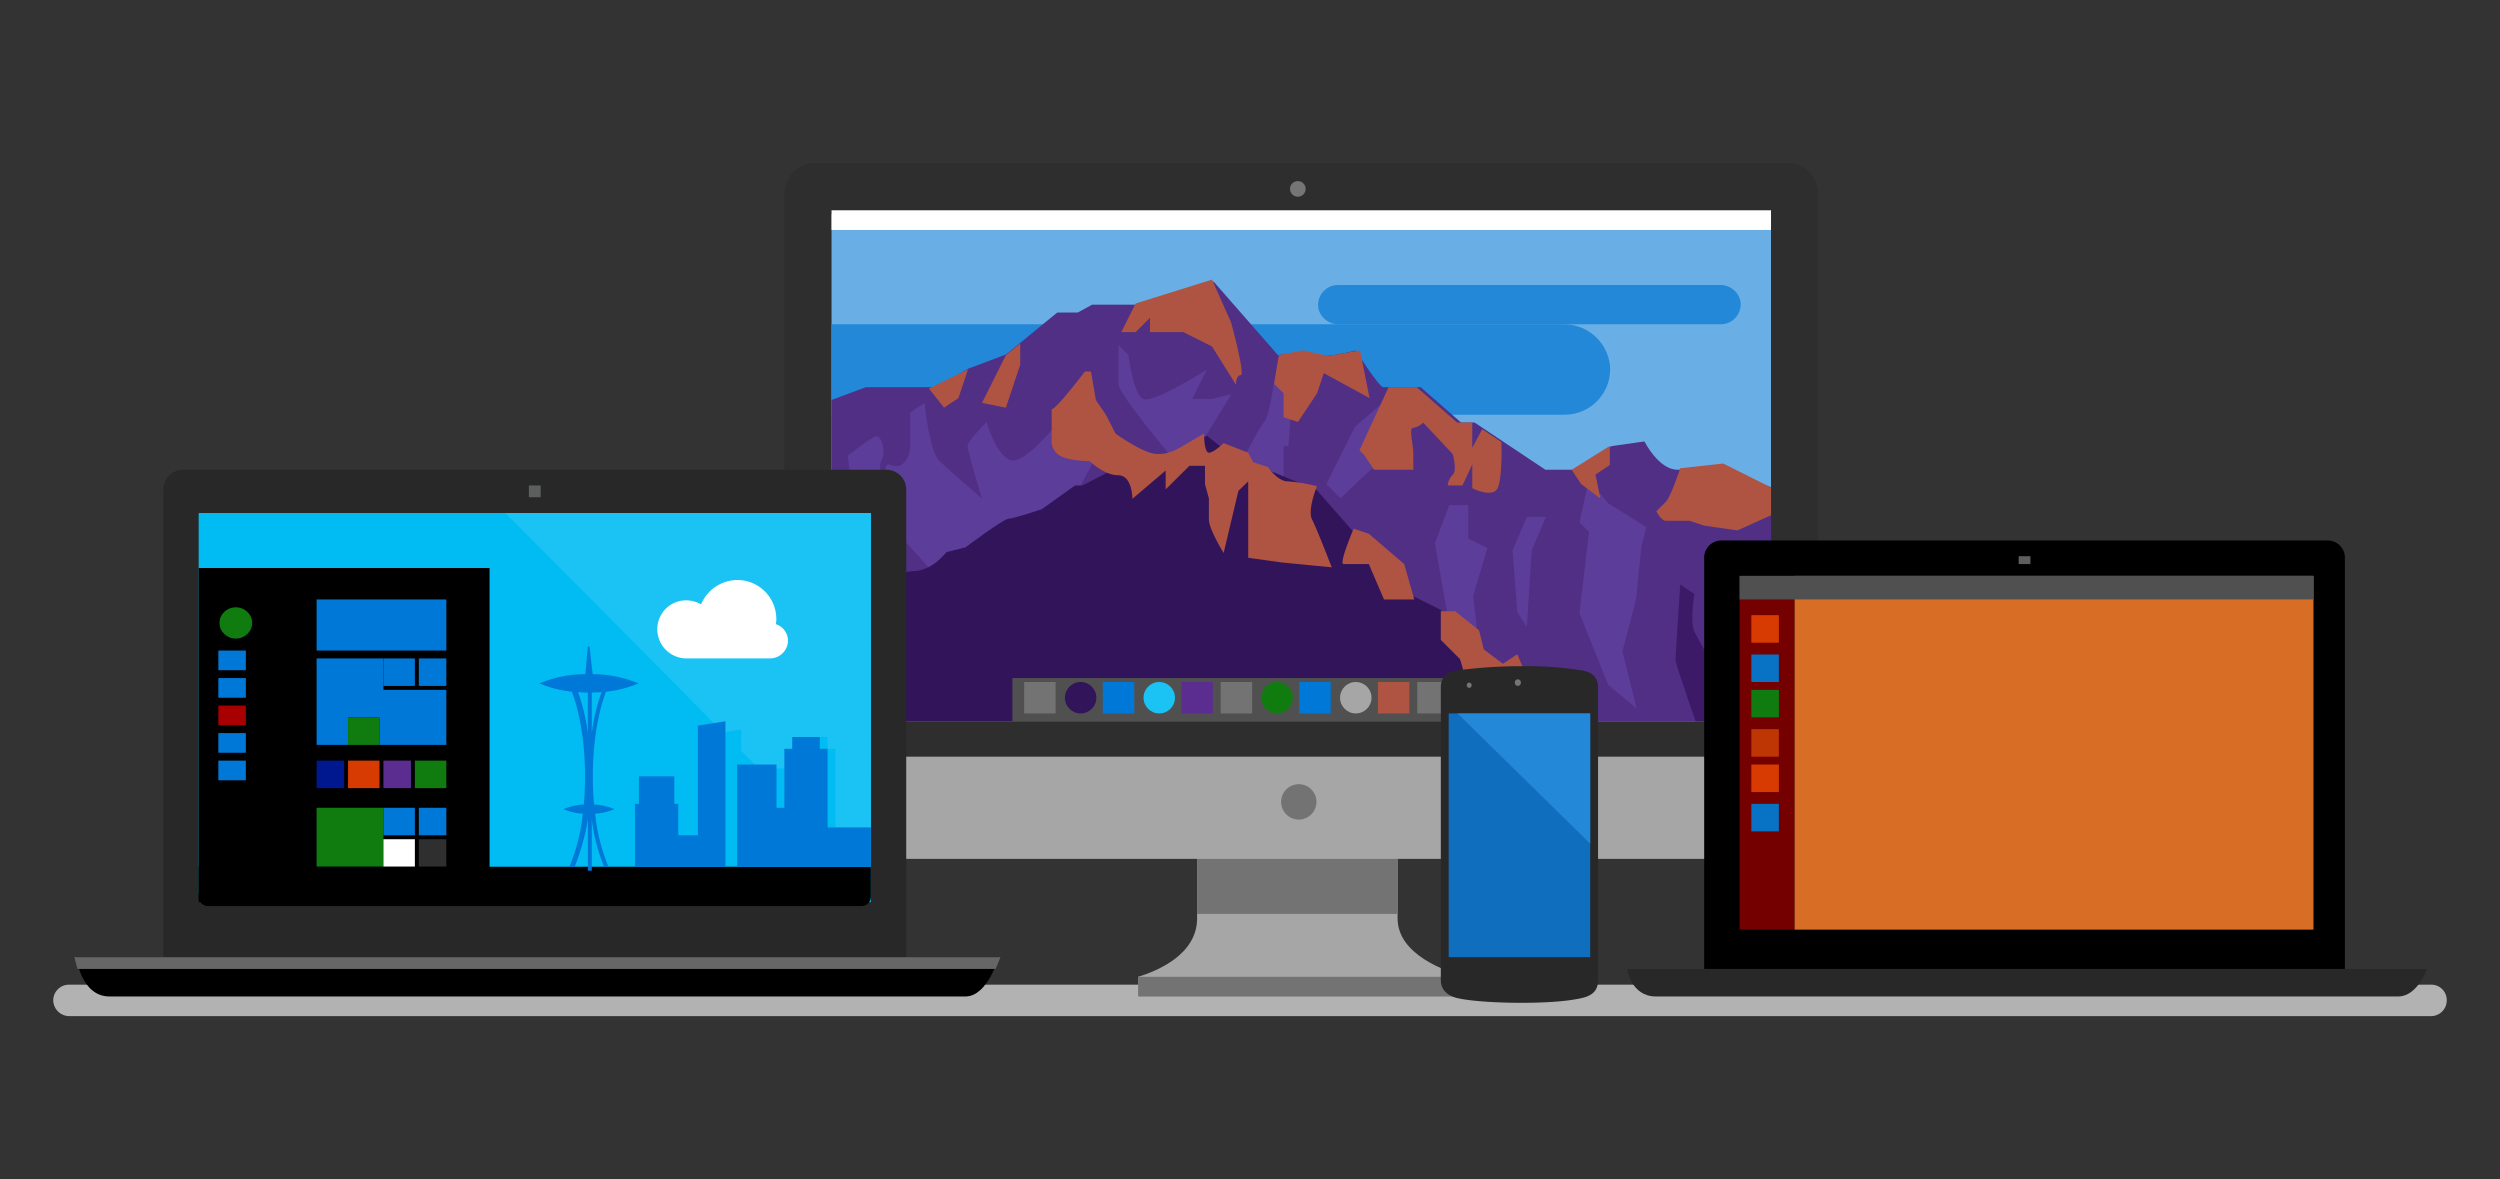 <svg xmlns="http://www.w3.org/2000/svg" viewBox="0 0 636 300"><rect x="0" y="0" width="636" height="300" fill="#333333" stroke="none"/><defs><style>.a{fill:none}.b{fill:#b2b2b2}.c{fill:#a6a6a6}.d{fill:#2e2e2e}.e{fill:#767576}.f{fill:#737373}.g{clip-path:url(#a)}.h{fill:#69afe5}.i{fill:#2488d8}.j{fill:#502f84}.k{fill:#5c3d99}.l{fill:#3d1a68}.m{fill:#32145a}.n{fill:#af5443}.o{fill:#fff}.p{fill:#505050}.q{fill:#282828}.r{fill:#5d5f5e}.s{fill:#00bcf2}.t{fill:#107c10}.u{fill:#0078d7}.v{fill:#2f2f2f}.w{fill:#00188f}.x{fill:#d83b01}.y{fill:#5c2d91}.z{fill:#a80000}.aa{fill:#1ac3f3}.ab{fill:#666}.ac{fill:#750000}.ad{fill:#d86e26}.ae{fill:#0872c4}.af{fill:#bd3604}.ag{fill:#106ebe}</style><clipPath id="a"><path class="a" d="M211.545 54.5h239v129h-239z"/></clipPath></defs><title>swimlane-cross-platform</title><path class="b" d="M618.475 258.5H17.525a4.091 4.091 0 0 1-3.98-4 4 4 0 0 1 3.98-4h600.95a3.919 3.919 0 0 1 3.98 4 4 4 0 0 1-3.98 4z"/><path class="c" d="M355.545 233.62V217.5h-51v16.12c0 9.3-10.311 13.435-15 14.88l-.03 5h83.03v-5c-4.68-1.445-17-5.578-17-14.88z"/><path class="d" d="M462.545 195.5V49.321a7.821 7.821 0 0 0-7.821-7.821H207.366a7.821 7.821 0 0 0-7.821 7.821V195.5z"/><circle class="e" cx="330.168" cy="48.057" r="1.991"/><path class="c" d="M199.545 192.5v18.179a7.821 7.821 0 0 0 7.821 7.821h247.358a7.821 7.821 0 0 0 7.821-7.821V192.5z"/><path class="f" d="M289.545 248.5h83v5h-83zM355.545 232.5v-14h-51v14z"/><circle class="f" cx="330.413" cy="204" r="4.5"/><g class="g"><path class="h" d="M211.545 54.5h239v129h-239z"/><path class="i" d="M397.963 105.5H182.545a11.773 11.773 0 0 1-11.857-10.469A11.566 11.566 0 0 1 182.3 82.5h215.418a11.773 11.773 0 0 1 11.857 10.469 11.567 11.567 0 0 1-11.612 12.531z"/><path class="i" d="M437.6 82.5h-97.015a5.212 5.212 0 0 1-5.178-3.991 5.078 5.078 0 0 1 5.142-6.009h97.013a5.212 5.212 0 0 1 5.178 3.991 5.078 5.078 0 0 1-5.14 6.009z"/><path class="j" d="M210.545 102.134l9.706-3.634H238.1l8.312-4.75 9.5-3.562L268.976 79.5h5.224l3.646-2H290.1l18.667-5.833L325.1 90.334s8.167-1.167 9.333 0 10.5-1.167 10.5-1.167 5.833 9.333 7 9.333h9.491l10.286 9h3.438l18 12h7.2l9.6-6 8.4-1.2s3.6 7.2 8.4 7.2 9.6-1.2 12 0 12.8 4.8 12.8 4.8v60.2h-241z"/><path class="k" d="M238.838 147.461s-13.369-15.8-18.23-19.445-4.861-12.153-4.861-12.153 6.077-4.863 7.292-4.863 2.431 3.646 1.215 6.077 1.215 6.077 1.215 6.077-1.215-6.077 1.215-4.861 4.861-1.215 4.861-4.861v-8.507l3.646-2.431s1.215 12.153 3.646 14.584 10.938 9.723 10.938 9.723-3.646-12.153-3.646-13.369 4.861-6.077 4.861-6.077 2.431 8.507 6.077 9.723 12.153-9.723 12.153-9.723l9.723 8.507-14.584 27.952zM298.3 116.5s-13.75-16.25-13.75-18.75v-10l2.5 2.5s1.25 10 3.75 11.25 16.25-7.5 16.25-7.5l-3.75 7.5h5l5-1.25-10 16.25zM324.084 97.5s-1.231 8.615-2.462 9.846-4.923 8.615-4.923 8.615l9.846 8.615V113.5h1.231l1.231-16zM351.372 102.8l-6.684 5.773-7.288 14.581 3.646 3.646s9.723-9.723 10.938-9.723-.612-14.277-.612-14.277zM368.684 158.883l-3.646-20.66 3.646-9.723h4.861v8.507l4.861 2.431-3.646 12.153 2.431 20.661-8.507-13.369zM386.009 155.807l-1.215-15.8 3.646-8.507h4.861l-3.646 8.507-1.215 19.445-2.431-3.645zM409.1 128.015l9.723 6.077-1.215 4.861s-1.215 10.938-1.215 12.153-3.646 14.584-3.646 14.584l3.646 14.584-7.293-6.074-7.292-18.23 2.431-20.661-2.431-2.431 2.431-10.938z"/><path class="l" d="M433.453 189.5s-7.2-20.4-7.2-21.6 1.2-19.2 1.2-19.2l3.6 2.4s-1.2 7.2 0 9.6 6 10.8 6 10.8h3.6l7.2 18z"/><path class="m" d="M400.531 192.1l-34.072-36.979-6.988-3.494-15.14-16.3-9.317-10.606-22.127-9.192-5.823-4.658-16.3 8.152-8.333.841-7.1 3.642h-1.841l-8.49 6.052s-7.269 2.423-8.481 2.423-10.9 7.269-10.9 7.269l-4.846 1.212s-3.635 4.846-8.481 4.846S204.426 155 204.426 155l6.058 31.5 100.432 1h.027z"/><path class="n" d="M236.321 98.848l3.849 4.861 3.646-2.431 2.431-7.292-9.926 4.862zM255.899 90.34l-6.077 12.154 6.077 1.215 3.646-10.938v-5.414l-3.646 2.983zM288.9 77.208l-3.647 7.292h3.647l3.646-3.646V84.5h8.507l7.292 3.646 6.077 9.723s0-2.431 1.215-2.431-2.437-13.369-2.437-13.369l-4.861-10.938zM267.545 104.1c1.208 0 8.458-9.6 8.458-9.6h1.542l1.25 7.292 2.5 3.646 2.5 4.861s5 3.646 8.75 4.861 7.5-1.215 7.5-1.215l6.25-3.646s0 4.861 1.25 4.861 3.75-2.431 3.75-2.431l6.25 2.431 1.25 2.431 3.75 1.215s2.5 3.646 5 3.646a45.359 45.359 0 0 1 7.5 1.215s-2.5 6.077-1.25 8.507 5 12.153 5 12.153l-12.5-1.215-8.75-1.215v-19.445l-2.5 2.431-3.75 15.8s-3.75-6.077-3.75-8.507V126.8l-1-3.646V118.5h-3.958l-6.042 6v-4.8l-8.458 7.2s0-6-3.625-6-7.25-3.6-7.25-3.6-4.833 0-7.25-1.2a4.258 4.258 0 0 1-2.417-3.6zM353.255 98.5l-7.412 16.059 1.235 1.235 2.471 3.706h10v-4c0-2.667-1.25-6.667 0-6.667a4.292 4.292 0 0 0 2.5-1.333l7.5 8s1.25 4 0 5.333a4.264 4.264 0 0 0-1.25 2.667h3.75l2.5-5.333v6.048s5.143 2.571 6.429 0 .989-11.769.989-11.769l-4.9-3.264-2.522 4.747V107.5h-3.857l-10.286-9zM399.822 119.508l2.431 3.646 4.861 3.646-1.215-6.077 3.646-2.43v-4.862l-9.723 6.077zM427.454 119.131s-2.431 7.292-3.646 8.507l-2.431 2.431s1.215 2.431 2.431 2.431h6.077l3.646 1.215 8.507 1.215 8.507-3.849v-7.089l-12.153-6.077zM344.371 134.5s-3.857 9-2.571 9h6.429l3.857 9h7.714l-2.571-9-9-7.714zM366.545 155.5v7.292l4.861 4.861a27.579 27.579 0 0 1 1.215 4.861c0 1.215 2.431 3.646 1.215 4.861a17.523 17.523 0 0 1-3.646 2.431s15.8 9.723 18.23 9.723 18.23 2.431 18.23 2.431l-12.15-13.369-4.861-3.646-3.646-8.507-3.646 2.431-4.861-3.646-1.215-4.861-6.077-4.862zM348.421 101.278l-2.431-12.153-8.079 1.445-6.505-1.445-6.076 1.215-1.216 7.292 2.431 2.431v6.076l3.646 1.216 4.861-7.292 1.714-5.142 11.655 6.357z"/></g><path class="o" d="M211.545 53.5h239v5h-239z"/><path class="p" d="M257.545 172.5h144v11h-144z"/><path class="q" d="M230.545 247.5V124.558a5.058 5.058 0 0 0-5.058-5.058H46.6a5.058 5.058 0 0 0-5.058 5.058V247.5z"/><path d="M245.628 253.5H27.85c-7.259 0-8.444-10-8.444-10h234.667s-2.816 10-8.445 10z"/><path class="r" d="M134.545 123.5h3v3h-3z"/><path class="s" d="M50.545 226.94a2.63 2.63 0 0 0 2.541 2.56H221.5a.049.049 0 0 0 .049-.049v-98.9a.049.049 0 0 0-.049-.049H50.743a.2.2 0 0 0-.2.2v95.8"/><path d="M50.545 144.5h74v85h-74z"/><ellipse class="t" cx="59.994" cy="158.477" rx="4.156" ry="3.977"/><path class="u" d="M80.545 167.5h17v15h-17zM80.545 182.5h8v7h-8z"/><path class="t" d="M88.545 182.5h8v7h-8z"/><path class="u" d="M97.545 167.5h8v7h-8zM106.545 167.5h7v7h-7z"/><path class="t" d="M80.545 205.5h17v15h-17z"/><path class="u" d="M97.545 205.5h8v7h-8zM106.545 205.5h7v7h-7z"/><path class="o" d="M97.545 213.5h8v7h-8z"/><path class="v" d="M106.545 213.5h7v7h-7z"/><path class="w" d="M80.545 193.5h7v7h-7z"/><path class="x" d="M88.545 193.5h8v7h-8z"/><path class="y" d="M97.545 193.5h7v7h-7z"/><path class="t" d="M105.545 193.5h8v7h-8z"/><path class="u" d="M80.545 152.5h33v13h-33zM96.545 175.5h17v14h-17z"/><path d="M221.544 220.5h-171v7.585a2.373 2.373 0 0 0 2.392 2.415h166.217a2.373 2.373 0 0 0 2.392-2.415V220.5"/><path class="u" d="M55.545 165.5h7v5h-7zM55.545 172.5h7v5h-7z"/><path class="z" d="M55.545 179.5h7v5h-7z"/><path class="u" d="M55.545 186.5h7v5h-7zM55.545 193.5h7v5h-7z"/><path class="aa" d="M221.545 130.5h-93c46.815 47 55.341 55.835 55.341 55.835l4.659-.751v5.409l4.509 4.507h6.491v5.845l2 2.094V190.5h2v-3h7v3h2v20h9v10.455c.042 0 .042-90.455 0-90.455"/><path class="o" d="M197.347 158.782a4.086 4.086 0 0 0 .148-1.33 9.923 9.923 0 0 0-9.945-9.9 10.091 10.091 0 0 0-9.2 6.206 7.739 7.739 0 0 0-3.711-1.034 7.333 7.333 0 0 0-7.421 7.388 7.425 7.425 0 0 0 7.421 7.388h21.371a4.586 4.586 0 0 0 4.453-4.581 4.437 4.437 0 0 0-3.116-4.137z"/><path class="u" d="M184.545 183.485V220.5h-23v-16h1v-7h9v7h1v8h5v-27.896l7-1.119zM221.545 210.5v10h-34v-26h10v11h2v-15h2v-3h7v3h2v20h11z"/><path class="ab" d="M253.282 246.5c.853-1.854 1.282-3.371 1.282-3H18.913c0-.371.182 1.146.829 3z"/><path class="u" d="M151.136 204.675a79.88 79.88 0 0 1-.322-7.176c0-8.5 1.322-16.262 3.365-21.534a28.137 28.137 0 0 0 8.248-2.117 30.826 30.826 0 0 0-11.651-2.35l-.8-7h-.431l-.628 7a30.857 30.857 0 0 0-11.7 2.351 28.112 28.112 0 0 0 8.249 2.118c2.044 5.272 3.365 13.033 3.365 21.534a79.93 79.93 0 0 1-.322 7.176 15.229 15.229 0 0 0-5.173 1.173 15.038 15.038 0 0 0 4.926 1.15 47.706 47.706 0 0 1-3.4 13.5h1.329a57 57 0 0 0 3.359-12.03v13.03h1v-13.028a46.331 46.331 0 0 0 3.129 12.027h1.116a47.706 47.706 0 0 1-3.4-13.5 15.032 15.032 0 0 0 4.924-1.156 15.253 15.253 0 0 0-5.183-1.168zm-.591-18.159V176.2a38.53 38.53 0 0 0 2.486-.122 50.155 50.155 0 0 0-2.486 10.438zm-3.484-10.434c.81.067 1.64.106 2.484.121v10.3a50.227 50.227 0 0 0-2.484-10.421z"/><path d="M596.545 247.5V141.869a4.369 4.369 0 0 0-4.369-4.369H437.914a4.369 4.369 0 0 0-4.369 4.369V247.5z"/><path class="ac" d="M442.545 146.5h14v90h-14z"/><path class="ad" d="M456.545 146.5h132v90h-132z"/><path class="q" d="M610.114 253.5H421.237c-6.3 0-7.324-7-7.324-7h203.524s-2.437 7-7.323 7z"/><path class="r" d="M513.545 141.5h3v2h-3z"/><path class="p" d="M442.545 146.5h146v6h-146z"/><path class="x" d="M445.545 156.5h7v7h-7z"/><path class="ae" d="M445.545 166.5h7v7h-7z"/><path class="t" d="M445.545 175.5h7v7h-7z"/><path class="af" d="M445.545 185.5h7v7h-7z"/><path class="x" d="M445.545 194.5h7v7h-7z"/><path class="ae" d="M445.545 204.5h7v7h-7z"/><path class="u" d="M280.545 173.5h8v8h-8z"/><path class="y" d="M300.545 173.5h8v8h-8z"/><path class="f" d="M310.545 173.5h8v8h-8z"/><circle class="m" cx="274.913" cy="177.5" r="4"/><circle class="aa" cx="294.913" cy="177.5" r="4"/><circle class="t" cx="324.913" cy="177.5" r="4"/><path class="u" d="M330.545 173.5h8v8h-8z"/><path class="n" d="M350.545 173.5h8v8h-8z"/><path class="f" d="M360.545 173.5h8v8h-8zM260.545 173.5h8v8h-8z"/><path class="u" d="M380.545 173.5h8v8h-8z"/><circle class="c" cx="344.913" cy="177.5" r="4"/><circle class="m" cx="374.913" cy="177.5" r="4"/><circle class="aa" cx="394.913" cy="177.5" r="4"/><path class="q" d="M402.672 253.839c-2.718.657-7.339 1.275-15.588 1.275s-14.341-.642-16.658-1.281-3.881-2.13-3.881-4.484V174.82c0-2.4 1.478-3.841 3.984-4.244a123.878 123.878 0 0 1 16.45-1.1 90.468 90.468 0 0 1 15.586 1.1c2.686.457 3.98 1.949 3.98 4.344v74.441c0 2.346-1.155 3.822-3.873 4.478z"/><path class="ag" d="M368.545 181.5h36v62h-36z"/><ellipse class="e" cx="386.135" cy="173.657" rx=".782" ry=".839"/><ellipse class="e" cx="373.765" cy="174.32" rx=".628" ry=".673"/><path class="i" d="M404.545 214.626V181.5h-33.736l33.736 33.126z"/></svg>